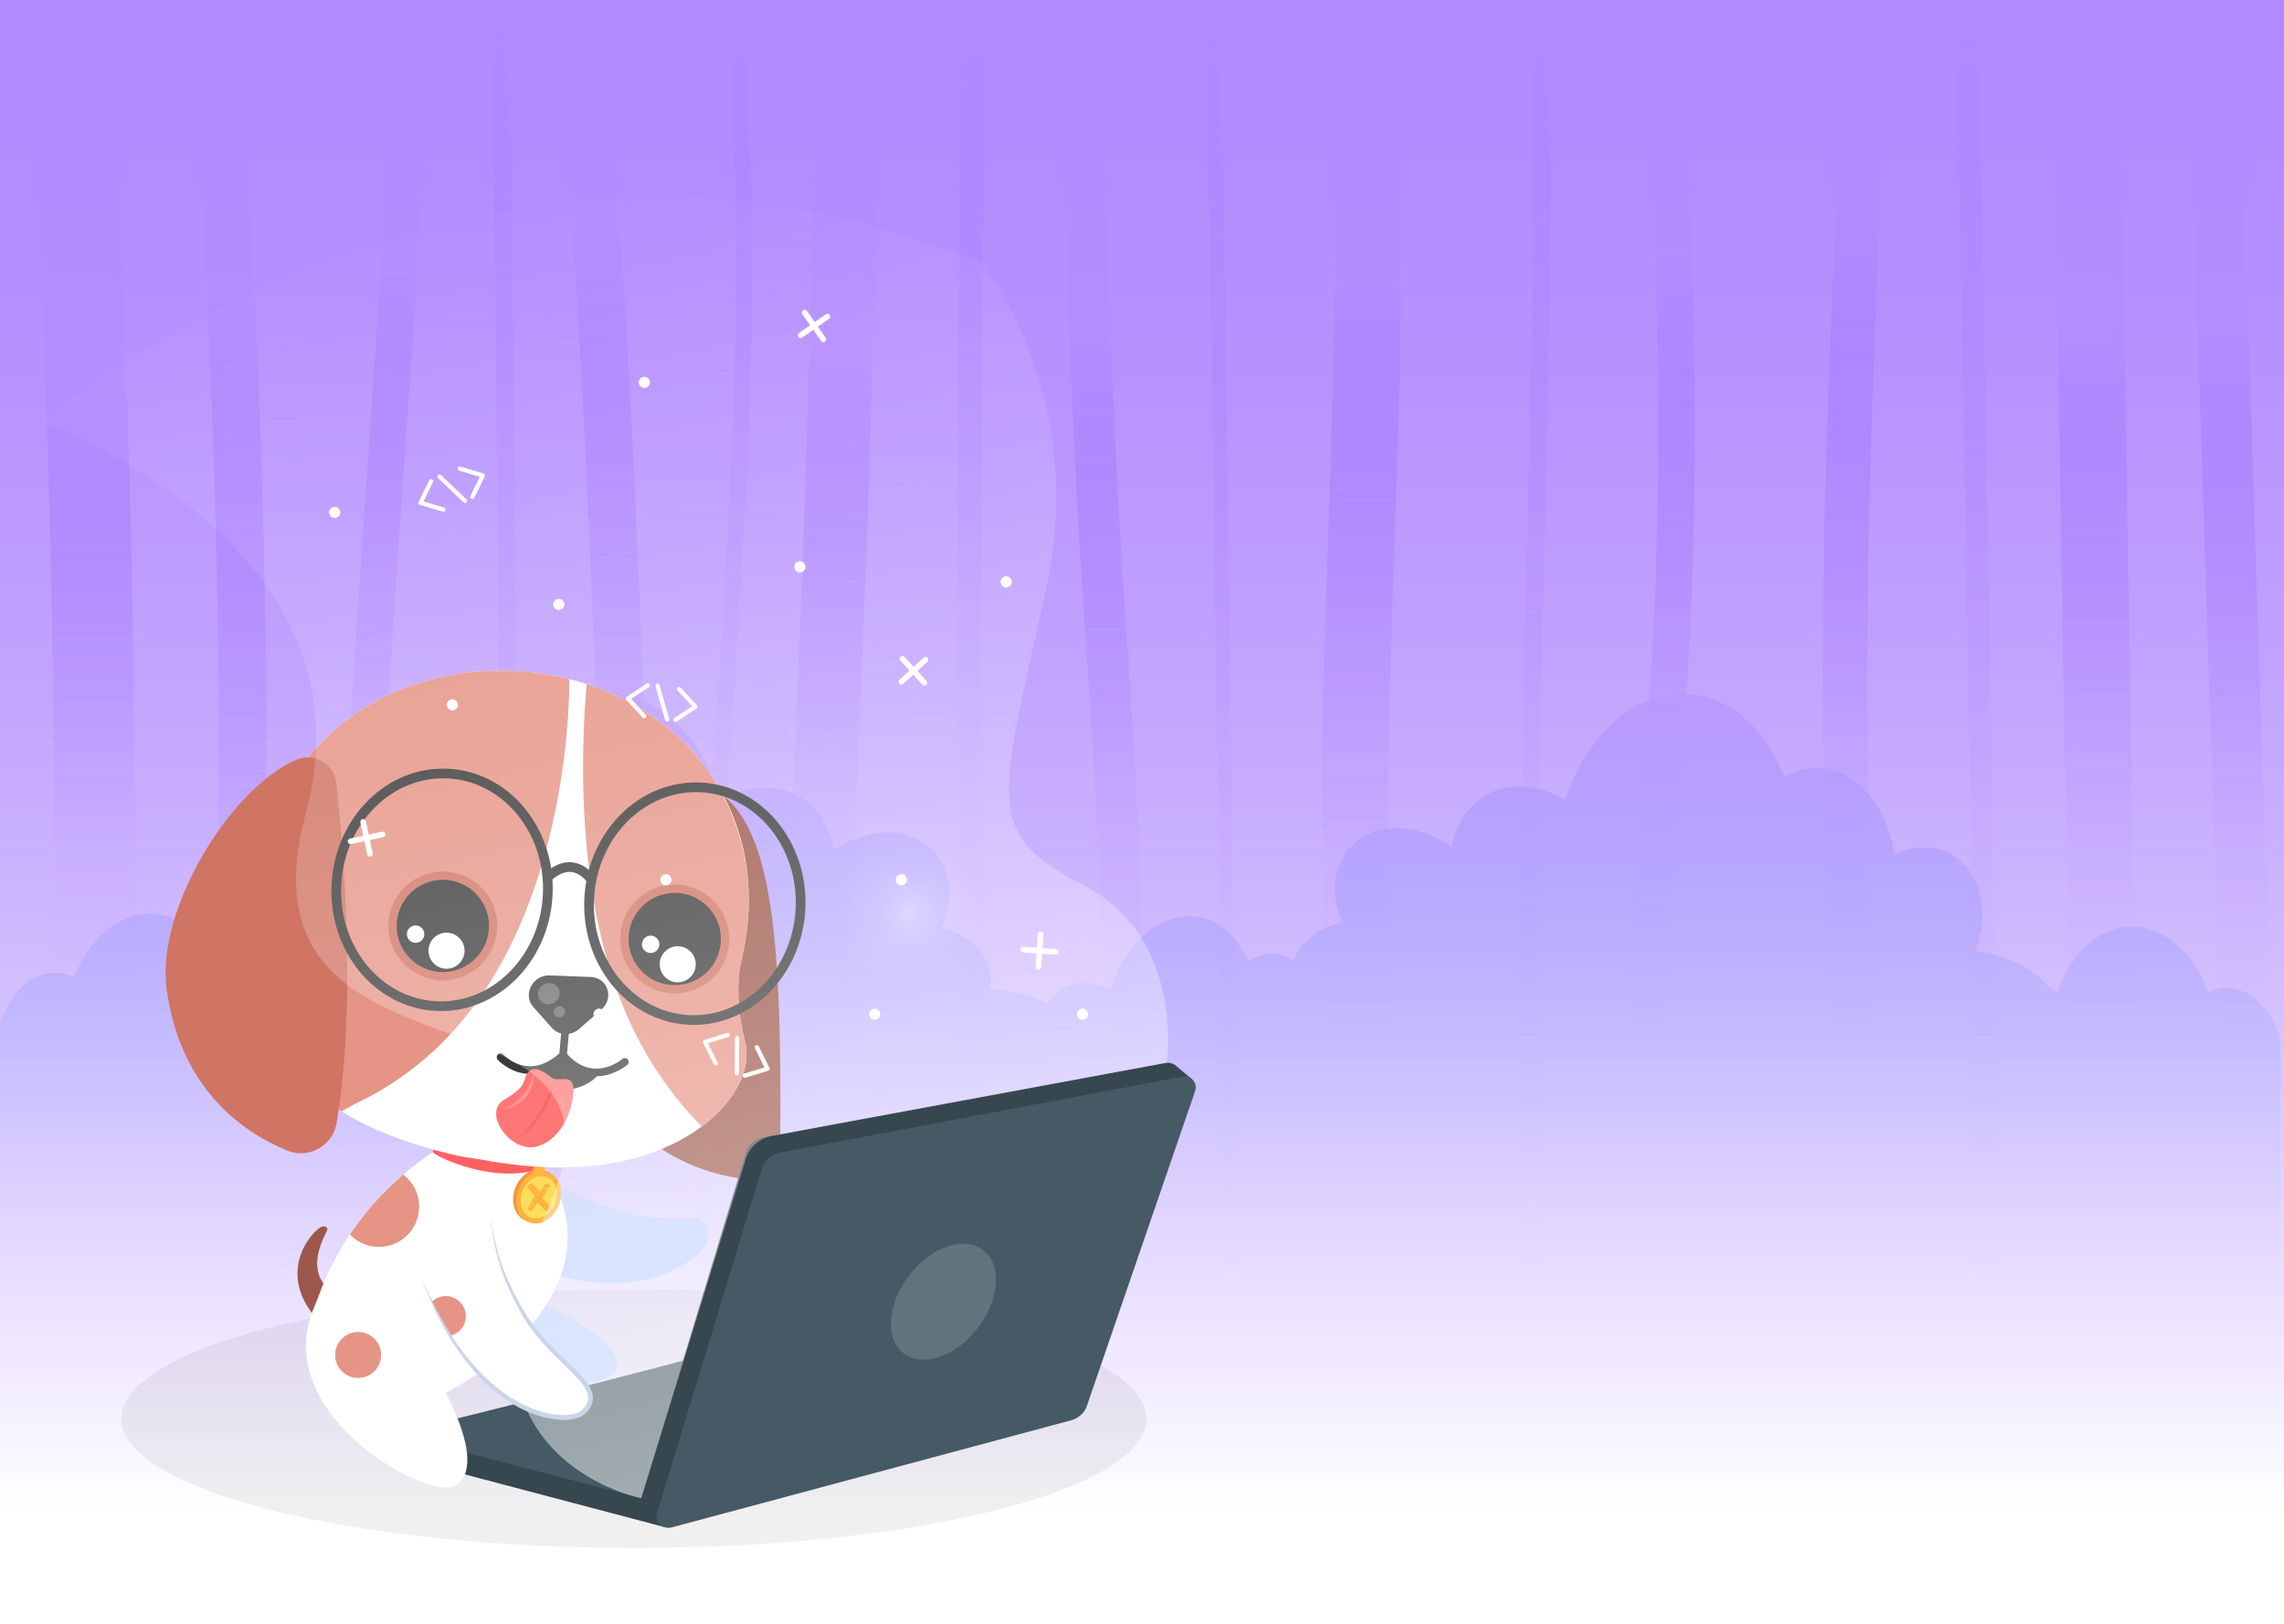 <svg width="1440" height="1024" viewBox="0 0 1440 1024" xmlns="http://www.w3.org/2000/svg">
    <defs>
        <linearGradient x1="50%" y1="93.331%" x2="50%" y2="0%" id="i7lfssmhca">
            <stop stop-color="#6520FF" stop-opacity="0" offset="0%"/>
            <stop stop-color="#B389FF" offset="100%"/>
        </linearGradient>
        <linearGradient x1="50.002%" y1="76.845%" x2="50.002%" y2="23.155%" id="xyfl5rq7gb">
            <stop stop-color="#6520FF" stop-opacity="0" offset="0%"/>
            <stop stop-color="#6621FF" stop-opacity=".02" offset="13%"/>
            <stop stop-color="#6926FF" stop-opacity=".06" offset="25%"/>
            <stop stop-color="#6F2EFF" stop-opacity=".14" offset="38%"/>
            <stop stop-color="#783AFF" stop-opacity=".25" offset="50%"/>
            <stop stop-color="#8349FF" stop-opacity=".39" offset="63%"/>
            <stop stop-color="#915BFF" stop-opacity=".57" offset="75%"/>
            <stop stop-color="#A070FF" stop-opacity=".77" offset="88%"/>
            <stop stop-color="#B389FF" offset="100%"/>
        </linearGradient>
        <linearGradient x1="49.998%" y1="76.342%" x2="49.998%" y2="23.595%" id="fcfmbxuwuc">
            <stop stop-color="#6520FF" stop-opacity="0" offset="0%"/>
            <stop stop-color="#6621FF" stop-opacity=".02" offset="13%"/>
            <stop stop-color="#6926FF" stop-opacity=".06" offset="25%"/>
            <stop stop-color="#6F2EFF" stop-opacity=".14" offset="38%"/>
            <stop stop-color="#783AFF" stop-opacity=".25" offset="50%"/>
            <stop stop-color="#8349FF" stop-opacity=".39" offset="63%"/>
            <stop stop-color="#915BFF" stop-opacity=".57" offset="75%"/>
            <stop stop-color="#A070FF" stop-opacity=".77" offset="88%"/>
            <stop stop-color="#B389FF" offset="100%"/>
        </linearGradient>
        <linearGradient x1="49.99%" y1="83.294%" x2="49.99%" y2="16.736%" id="l6ob15zzxd">
            <stop stop-color="#6520FF" stop-opacity="0" offset="0%"/>
            <stop stop-color="#6621FF" stop-opacity=".02" offset="13%"/>
            <stop stop-color="#6926FF" stop-opacity=".06" offset="25%"/>
            <stop stop-color="#6F2EFF" stop-opacity=".14" offset="38%"/>
            <stop stop-color="#783AFF" stop-opacity=".25" offset="50%"/>
            <stop stop-color="#8349FF" stop-opacity=".39" offset="63%"/>
            <stop stop-color="#915BFF" stop-opacity=".57" offset="75%"/>
            <stop stop-color="#A070FF" stop-opacity=".77" offset="88%"/>
            <stop stop-color="#B389FF" offset="100%"/>
        </linearGradient>
        <linearGradient x1="50.014%" y1="79.07%" x2="50.014%" y2="20.63%" id="kcwulph0ye">
            <stop stop-color="#6520FF" stop-opacity="0" offset="0%"/>
            <stop stop-color="#6621FF" stop-opacity=".02" offset="13%"/>
            <stop stop-color="#6926FF" stop-opacity=".06" offset="25%"/>
            <stop stop-color="#6F2EFF" stop-opacity=".14" offset="38%"/>
            <stop stop-color="#783AFF" stop-opacity=".25" offset="50%"/>
            <stop stop-color="#8349FF" stop-opacity=".39" offset="63%"/>
            <stop stop-color="#915BFF" stop-opacity=".57" offset="75%"/>
            <stop stop-color="#A070FF" stop-opacity=".77" offset="88%"/>
            <stop stop-color="#B389FF" offset="100%"/>
        </linearGradient>
        <linearGradient x1="49.989%" y1="81.19%" x2="49.989%" y2="18.742%" id="94pz5n6jkf">
            <stop stop-color="#6520FF" stop-opacity="0" offset="0%"/>
            <stop stop-color="#6621FF" stop-opacity=".02" offset="13%"/>
            <stop stop-color="#6926FF" stop-opacity=".06" offset="25%"/>
            <stop stop-color="#6F2EFF" stop-opacity=".14" offset="38%"/>
            <stop stop-color="#783AFF" stop-opacity=".25" offset="50%"/>
            <stop stop-color="#8349FF" stop-opacity=".39" offset="63%"/>
            <stop stop-color="#915BFF" stop-opacity=".57" offset="75%"/>
            <stop stop-color="#A070FF" stop-opacity=".77" offset="88%"/>
            <stop stop-color="#B389FF" offset="100%"/>
        </linearGradient>
        <linearGradient x1="50.005%" y1="76.282%" x2="50.005%" y2="23.606%" id="7q8rao87yg">
            <stop stop-color="#6520FF" stop-opacity="0" offset="0%"/>
            <stop stop-color="#6621FF" stop-opacity=".02" offset="13%"/>
            <stop stop-color="#6926FF" stop-opacity=".06" offset="25%"/>
            <stop stop-color="#6F2EFF" stop-opacity=".14" offset="38%"/>
            <stop stop-color="#783AFF" stop-opacity=".25" offset="50%"/>
            <stop stop-color="#8349FF" stop-opacity=".39" offset="63%"/>
            <stop stop-color="#915BFF" stop-opacity=".57" offset="75%"/>
            <stop stop-color="#A070FF" stop-opacity=".77" offset="88%"/>
            <stop stop-color="#B389FF" offset="100%"/>
        </linearGradient>
        <linearGradient x1="50%" y1="74.529%" x2="50%" y2="25.432%" id="r36d6pm26h">
            <stop stop-color="#6520FF" stop-opacity="0" offset="0%"/>
            <stop stop-color="#6621FF" stop-opacity=".02" offset="13%"/>
            <stop stop-color="#6926FF" stop-opacity=".06" offset="25%"/>
            <stop stop-color="#6F2EFF" stop-opacity=".14" offset="38%"/>
            <stop stop-color="#783AFF" stop-opacity=".25" offset="50%"/>
            <stop stop-color="#8349FF" stop-opacity=".39" offset="63%"/>
            <stop stop-color="#915BFF" stop-opacity=".57" offset="75%"/>
            <stop stop-color="#A070FF" stop-opacity=".77" offset="88%"/>
            <stop stop-color="#B389FF" offset="100%"/>
        </linearGradient>
        <linearGradient x1="50%" y1="82.737%" x2="50%" y2="17.195%" id="bibyddvumi">
            <stop stop-color="#6520FF" stop-opacity="0" offset="0%"/>
            <stop stop-color="#6621FF" stop-opacity=".02" offset="13%"/>
            <stop stop-color="#6926FF" stop-opacity=".06" offset="25%"/>
            <stop stop-color="#6F2EFF" stop-opacity=".14" offset="38%"/>
            <stop stop-color="#783AFF" stop-opacity=".25" offset="50%"/>
            <stop stop-color="#8349FF" stop-opacity=".39" offset="63%"/>
            <stop stop-color="#915BFF" stop-opacity=".57" offset="75%"/>
            <stop stop-color="#A070FF" stop-opacity=".77" offset="88%"/>
            <stop stop-color="#B389FF" offset="100%"/>
        </linearGradient>
        <linearGradient x1="50.003%" y1="80.49%" x2="50.003%" y2="19.512%" id="zwcly8px6j">
            <stop stop-color="#6520FF" stop-opacity="0" offset="0%"/>
            <stop stop-color="#6621FF" stop-opacity=".02" offset="13%"/>
            <stop stop-color="#6926FF" stop-opacity=".06" offset="25%"/>
            <stop stop-color="#6F2EFF" stop-opacity=".14" offset="38%"/>
            <stop stop-color="#783AFF" stop-opacity=".25" offset="50%"/>
            <stop stop-color="#8349FF" stop-opacity=".39" offset="63%"/>
            <stop stop-color="#915BFF" stop-opacity=".57" offset="75%"/>
            <stop stop-color="#A070FF" stop-opacity=".77" offset="88%"/>
            <stop stop-color="#B389FF" offset="100%"/>
        </linearGradient>
        <linearGradient x1="49.993%" y1="79.978%" x2="49.993%" y2="19.962%" id="3n8rzi2d7k">
            <stop stop-color="#6520FF" stop-opacity="0" offset="0%"/>
            <stop stop-color="#6621FF" stop-opacity=".02" offset="13%"/>
            <stop stop-color="#6926FF" stop-opacity=".06" offset="25%"/>
            <stop stop-color="#6F2EFF" stop-opacity=".14" offset="38%"/>
            <stop stop-color="#783AFF" stop-opacity=".25" offset="50%"/>
            <stop stop-color="#8349FF" stop-opacity=".39" offset="63%"/>
            <stop stop-color="#915BFF" stop-opacity=".57" offset="75%"/>
            <stop stop-color="#A070FF" stop-opacity=".77" offset="88%"/>
            <stop stop-color="#B389FF" offset="100%"/>
        </linearGradient>
        <linearGradient x1="50.004%" y1="72.403%" x2="50.004%" y2="27.493%" id="sjgmi66ehl">
            <stop stop-color="#6520FF" stop-opacity="0" offset="0%"/>
            <stop stop-color="#6621FF" stop-opacity=".02" offset="13%"/>
            <stop stop-color="#6926FF" stop-opacity=".06" offset="25%"/>
            <stop stop-color="#6F2EFF" stop-opacity=".14" offset="38%"/>
            <stop stop-color="#783AFF" stop-opacity=".25" offset="50%"/>
            <stop stop-color="#8349FF" stop-opacity=".39" offset="63%"/>
            <stop stop-color="#915BFF" stop-opacity=".57" offset="75%"/>
            <stop stop-color="#A070FF" stop-opacity=".77" offset="88%"/>
            <stop stop-color="#B389FF" offset="100%"/>
        </linearGradient>
        <linearGradient x1="50%" y1="99.528%" x2="50%" y2=".465%" id="fs0l0gq1em">
            <stop stop-color="#6520FF" stop-opacity="0" offset="0%"/>
            <stop stop-color="#6621FF" stop-opacity=".02" offset="13%"/>
            <stop stop-color="#6926FF" stop-opacity=".06" offset="25%"/>
            <stop stop-color="#6F2EFF" stop-opacity=".14" offset="38%"/>
            <stop stop-color="#783AFF" stop-opacity=".25" offset="50%"/>
            <stop stop-color="#8349FF" stop-opacity=".39" offset="63%"/>
            <stop stop-color="#915BFF" stop-opacity=".57" offset="75%"/>
            <stop stop-color="#A070FF" stop-opacity=".77" offset="88%"/>
            <stop stop-color="#B389FF" offset="100%"/>
        </linearGradient>
        <linearGradient x1="50.007%" y1="99.507%" x2="50.007%" y2=".487%" id="50ehti2ken">
            <stop stop-color="#6520FF" stop-opacity="0" offset="0%"/>
            <stop stop-color="#6621FF" stop-opacity=".02" offset="13%"/>
            <stop stop-color="#6926FF" stop-opacity=".06" offset="25%"/>
            <stop stop-color="#6F2EFF" stop-opacity=".14" offset="38%"/>
            <stop stop-color="#783AFF" stop-opacity=".25" offset="50%"/>
            <stop stop-color="#8349FF" stop-opacity=".39" offset="63%"/>
            <stop stop-color="#915BFF" stop-opacity=".57" offset="75%"/>
            <stop stop-color="#A070FF" stop-opacity=".77" offset="88%"/>
            <stop stop-color="#B389FF" offset="100%"/>
        </linearGradient>
        <linearGradient x1="50.002%" y1="99.575%" x2="50.002%" y2=".434%" id="104tomu4jo">
            <stop stop-color="#6520FF" stop-opacity="0" offset="0%"/>
            <stop stop-color="#6621FF" stop-opacity=".02" offset="13%"/>
            <stop stop-color="#6926FF" stop-opacity=".06" offset="25%"/>
            <stop stop-color="#6F2EFF" stop-opacity=".14" offset="38%"/>
            <stop stop-color="#783AFF" stop-opacity=".25" offset="50%"/>
            <stop stop-color="#8349FF" stop-opacity=".39" offset="63%"/>
            <stop stop-color="#915BFF" stop-opacity=".57" offset="75%"/>
            <stop stop-color="#A070FF" stop-opacity=".77" offset="88%"/>
            <stop stop-color="#B389FF" offset="100%"/>
        </linearGradient>
        <linearGradient x1="49.999%" y1="99.631%" x2="49.999%" y2=".36%" id="77zuv1fxwp">
            <stop stop-color="#6520FF" stop-opacity="0" offset="0%"/>
            <stop stop-color="#6621FF" stop-opacity=".02" offset="13%"/>
            <stop stop-color="#6926FF" stop-opacity=".06" offset="25%"/>
            <stop stop-color="#6F2EFF" stop-opacity=".14" offset="38%"/>
            <stop stop-color="#783AFF" stop-opacity=".25" offset="50%"/>
            <stop stop-color="#8349FF" stop-opacity=".39" offset="63%"/>
            <stop stop-color="#915BFF" stop-opacity=".57" offset="75%"/>
            <stop stop-color="#A070FF" stop-opacity=".77" offset="88%"/>
            <stop stop-color="#B389FF" offset="100%"/>
        </linearGradient>
        <linearGradient x1="50.005%" y1="99.295%" x2="50.005%" y2=".705%" id="lzhmoa0d7q">
            <stop stop-color="#6520FF" stop-opacity="0" offset="0%"/>
            <stop stop-color="#6621FF" stop-opacity=".02" offset="13%"/>
            <stop stop-color="#6926FF" stop-opacity=".06" offset="25%"/>
            <stop stop-color="#6F2EFF" stop-opacity=".14" offset="38%"/>
            <stop stop-color="#783AFF" stop-opacity=".25" offset="50%"/>
            <stop stop-color="#8349FF" stop-opacity=".39" offset="63%"/>
            <stop stop-color="#915BFF" stop-opacity=".57" offset="75%"/>
            <stop stop-color="#A070FF" stop-opacity=".77" offset="88%"/>
            <stop stop-color="#B389FF" offset="100%"/>
        </linearGradient>
        <linearGradient x1="50.025%" y1="99.55%" x2="50.025%" y2=".448%" id="k2gbuv112r">
            <stop stop-color="#6520FF" stop-opacity="0" offset="0%"/>
            <stop stop-color="#6621FF" stop-opacity=".02" offset="13%"/>
            <stop stop-color="#6926FF" stop-opacity=".06" offset="25%"/>
            <stop stop-color="#6F2EFF" stop-opacity=".14" offset="38%"/>
            <stop stop-color="#783AFF" stop-opacity=".25" offset="50%"/>
            <stop stop-color="#8349FF" stop-opacity=".39" offset="63%"/>
            <stop stop-color="#915BFF" stop-opacity=".57" offset="75%"/>
            <stop stop-color="#A070FF" stop-opacity=".77" offset="88%"/>
            <stop stop-color="#B389FF" offset="100%"/>
        </linearGradient>
        <linearGradient x1="50%" y1="100%" x2="50%" y2="0%" id="snh43u9bws">
            <stop stop-color="#2979FF" stop-opacity="0" offset="0%"/>
            <stop stop-color="#2C79FF" stop-opacity=".03" offset="9%"/>
            <stop stop-color="#377AFF" stop-opacity=".1" offset="22%"/>
            <stop stop-color="#487CFF" stop-opacity=".23" offset="37%"/>
            <stop stop-color="#617FFF" stop-opacity=".41" offset="54%"/>
            <stop stop-color="#8083FF" stop-opacity=".63" offset="73%"/>
            <stop stop-color="#A587FF" stop-opacity=".9" offset="93%"/>
            <stop stop-color="#B389FF" offset="100%"/>
        </linearGradient>
        <linearGradient x1="217.215%" y1="285.577%" x2="175.11%" y2="227.53%" id="8crl4y26pt">
            <stop stop-color="#C97F00" offset="0%"/>
            <stop stop-color="#F0993D" offset="100%"/>
        </linearGradient>
        <linearGradient x1="1178.242%" y1="-101.216%" x2="1078.626%" y2="-86.634%" id="ttwvec19lu">
            <stop stop-color="#FA9E00" offset="0%"/>
            <stop stop-color="#FA9F40" offset="100%"/>
        </linearGradient>
        <linearGradient x1="99.752%" y1="50%" x2="0%" y2="50%" id="4ftbskqssv">
            <stop stop-color="#FFC400" offset="0%"/>
            <stop stop-color="#FFB341" offset="100%"/>
        </linearGradient>
        <linearGradient x1="597.239%" y1="823.181%" x2="555.18%" y2="765.143%" id="0i09vms9tw">
            <stop stop-color="#FFC400" offset="0%"/>
            <stop stop-color="#FFB341" offset="100%"/>
        </linearGradient>
        <linearGradient x1="217.539%" y1="286.024%" x2="175.434%" y2="227.976%" id="taoat36gyx">
            <stop stop-color="#FFC400" offset="0%"/>
            <stop stop-color="#FFB341" offset="100%"/>
        </linearGradient>
        <linearGradient x1="352.611%" y1="-33.813%" x2="327.487%" y2="-26.031%" id="842xq6amly">
            <stop stop-color="#FFC400" offset="0%"/>
            <stop stop-color="#FFB341" offset="100%"/>
        </linearGradient>
        <linearGradient x1="351.908%" y1="-38.206%" x2="326.786%" y2="-30.421%" id="f54uc95trz">
            <stop stop-color="#FFC400" offset="0%"/>
            <stop stop-color="#FFB341" offset="100%"/>
        </linearGradient>
        <linearGradient x1="70.536%" y1="44.658%" x2="29.887%" y2="53.661%" id="7dfl9rcnmA">
            <stop stop-color="#FFF" stop-opacity="0" offset="0%"/>
            <stop stop-color="#FFF" stop-opacity=".6" offset="49%"/>
            <stop stop-color="#FFF" stop-opacity="0" offset="100%"/>
        </linearGradient>
        <linearGradient x1="60.906%" y1="97.919%" x2="43.072%" y2="1.077%" id="y62v6e7mhB">
            <stop stop-color="#FFF" stop-opacity=".5" offset="0%"/>
            <stop stop-color="#FFF" stop-opacity=".45" offset="7%"/>
            <stop stop-color="#FFF" stop-opacity=".26" offset="37%"/>
            <stop stop-color="#FFF" stop-opacity=".12" offset="63%"/>
            <stop stop-color="#FFF" stop-opacity=".03" offset="85%"/>
            <stop stop-color="#FFF" stop-opacity="0" offset="98%"/>
        </linearGradient>
        <radialGradient cx="50%" cy="50%" fx="50%" fy="50%" r="50%" id="7j368wc0yC">
            <stop stop-color="#F3F8FF" stop-opacity=".42" offset="0%"/>
            <stop stop-color="#F3F8FF" stop-opacity=".4" offset="1%"/>
            <stop stop-color="#F3F8FF" stop-opacity=".28" offset="12%"/>
            <stop stop-color="#F3F8FF" stop-opacity=".18" offset="24%"/>
            <stop stop-color="#F3F8FF" stop-opacity=".1" offset="37%"/>
            <stop stop-color="#F3F8FF" stop-opacity=".04" offset="52%"/>
            <stop stop-color="#F3F8FF" stop-opacity="0" offset="70%"/>
            <stop stop-color="#F3F8FF" stop-opacity="0" offset="100%"/>
        </radialGradient>
        <radialGradient cx="1530.98%" cy="50%" fx="1530.98%" fy="50%" r="50%" id="k5h73vp9vD">
            <stop stop-color="#F3F8FF" stop-opacity=".42" offset="0%"/>
            <stop stop-color="#F3F8FF" stop-opacity=".4" offset="1%"/>
            <stop stop-color="#F3F8FF" stop-opacity=".28" offset="12%"/>
            <stop stop-color="#F3F8FF" stop-opacity=".18" offset="24%"/>
            <stop stop-color="#F3F8FF" stop-opacity=".1" offset="37%"/>
            <stop stop-color="#F3F8FF" stop-opacity=".04" offset="52%"/>
            <stop stop-color="#F3F8FF" stop-opacity="0" offset="70%"/>
            <stop stop-color="#F3F8FF" stop-opacity="0" offset="100%"/>
        </radialGradient>
        <radialGradient cx="1252.003%" cy="50%" fx="1252.003%" fy="50%" r="50%" id="f4lzmx3foE">
            <stop stop-color="#F3F8FF" stop-opacity=".42" offset="0%"/>
            <stop stop-color="#F3F8FF" stop-opacity=".4" offset="1%"/>
            <stop stop-color="#F3F8FF" stop-opacity=".28" offset="12%"/>
            <stop stop-color="#F3F8FF" stop-opacity=".18" offset="24%"/>
            <stop stop-color="#F3F8FF" stop-opacity=".1" offset="37%"/>
            <stop stop-color="#F3F8FF" stop-opacity=".04" offset="52%"/>
            <stop stop-color="#F3F8FF" stop-opacity="0" offset="70%"/>
            <stop stop-color="#F3F8FF" stop-opacity="0" offset="100%"/>
        </radialGradient>
        <radialGradient cx="1455.471%" cy="50%" fx="1455.471%" fy="50%" r="50%" id="lknkr8qnfF">
            <stop stop-color="#F3F8FF" stop-opacity=".42" offset="0%"/>
            <stop stop-color="#F3F8FF" stop-opacity=".4" offset="1%"/>
            <stop stop-color="#F3F8FF" stop-opacity=".28" offset="12%"/>
            <stop stop-color="#F3F8FF" stop-opacity=".18" offset="24%"/>
            <stop stop-color="#F3F8FF" stop-opacity=".1" offset="37%"/>
            <stop stop-color="#F3F8FF" stop-opacity=".04" offset="52%"/>
            <stop stop-color="#F3F8FF" stop-opacity="0" offset="70%"/>
            <stop stop-color="#F3F8FF" stop-opacity="0" offset="100%"/>
        </radialGradient>
    </defs>
    <g fill="none" fill-rule="evenodd">
        <g fill-rule="nonzero">
            <path fill="url(#i7lfssmhca)" d="M0 0h1440v1024H0z"/>
            <g opacity=".42">
                <path d="M1420.55 831.03c.28 8.68-7.54 16-16 16s-15.72-7.36-16-16c-2.21-69.22-4.43-138.43-6.65-207.65l-1.02-31.86c-4.54-141.53-9.07-283.07-13.61-424.6-1.78-55.64-3.56-111.28-5.35-166.92h32l12.96 404.26c2.53 78.88 5.06 157.76 7.58 236.63l6.09 190.14z" fill="url(#xyfl5rq7gb)" transform="translate(17)"/>
                <path d="M1332.23 823.62c.18 11.76-9.78 20.49-21 21-11.47.51-20.83-10.03-21-21-1.14-70.87-2.27-141.73-3.4-212.59-.19-11.46-.37-22.92-.55-34.38l-6.99-436.6c-.75-46.67-1.06-93.37-2.04-140.05h41.93c1.18 54.76 1.62 109.55 2.5 164.3 1.16 72.77 2.33 145.54 3.49 218.3 1.08 67.27 2.15 134.54 3.23 201.81 1.27 79.74 2.55 159.47 3.83 239.21z" fill="url(#fcfmbxuwuc)" transform="translate(17)"/>
                <path d="M1158.47 807.97c-6.6 0-11.55-4.46-13.32-10.31-.32-1.04-.54-2.13-.64-3.24-.02-.15-.03-.3-.04-.45-2.24-33.32-4.17-66.65-5.79-100-2.38-48.61-4.09-97.26-5.14-145.92-.46-21.18-.79-42.36-1-63.54-.52-52.09-.28-104.18.72-156.26 1.4-73.14 5.8-146.17 7.19-219.3.69-36.33.24-72.73-2.87-108.95h27.95c.76 8.61 1.38 17.24 1.84 25.88 1.94 36.41 1.55 72.91.4 109.34-2.31 73.15-5.91 146.21-6.95 219.41-.69 48.63-.72 97.26-.09 145.89.75 58.63 2.46 117.25 5.13 175.82 1.77 39.23 3.98 78.45 6.61 117.63.51 7.58-6.81 14-14 14z" fill="url(#l6ob15zzxd)" transform="translate(17)"/>
                <path d="M868.8 833.54c-3.72 1.21-7.83 1.03-11.67-.19-6.8-2.16-12.74-7.6-14.17-14.48-1.85-8.9-3.6-17.81-5.23-26.76-9.79-53.82-15.58-108.26-18.63-162.86-.82-14.45-1.43-28.92-1.88-43.38-.16-5.17-.3-10.33-.42-15.5-1.68-73.61.61-147.23 3.12-220.79 2.5-73.38 5.24-146.78 4.57-220.22-.39-43.22-2.41-86.32-5.53-129.36h42.01c3.66 51.42 5.66 102.9 5.62 154.53-.06 73.45-3.12 146.85-5.52 220.25-1.61 49.24-2.93 98.51-2.84 147.78.04 23.92.42 47.83 1.26 71.74.87 24.76 2.24 49.52 4.26 74.22.96 11.75 2.07 23.48 3.34 35.2.97 8.99 2.04 17.98 3.21 26.95.02.18.16 1.26.27 2.08.01.02.01.03.01.04 0 .02 0 .04.01.07v.11c.01.08.02.17.04.29 0 .02.01.05.01.07 0 .04 0 .09.02.14v.04s.01.05.01.08c.01.04.01.08.02.12.07.53.15 1.05.15 1.06.3 2.16.6 4.31.91 6.46.62 4.3 1.27 8.6 1.94 12.9.04.27.08.54.13.81.88 5.63 1.81 11.25 2.79 16.87.34 2 .69 3.99 1.05 5.99 1.79 10 3.72 19.97 5.79 29.91 2.41 11.54-3.27 22.14-14.66 25.83h.01z" fill="url(#kcwulph0ye)" transform="translate(17)"/>
                <path d="M1049.5 376.17c-.77 20.48-1.89 40.94-3.21 61.38-3.32 51.61-7.9 103.13-11.28 154.74-4.71 71.99-6.81 144.8 2.89 216.49.84 6.18-1.38 12.32-8.03 14.15-5.41 1.48-13.31-1.88-14.15-8.04-11-81.24-8.08-163.09-2.19-244.63 3.11-42.98 6.62-85.9 9.41-128.86 1.93-29.83 3.51-59.68 4.37-89.59 2.09-73.07 1.21-146.21-1.63-219.25-1.73-44.23-4.17-88.41-7.11-132.56h22.99c8.36 125.2 12.68 250.74 7.94 376.17z" fill="url(#94pz5n6jkf)" transform="translate(17)"/>
                <path d="M703.02 614.22c-.15 76.46-6.66 153.35-26.01 227.5-.44 1.75-.9 3.49-1.37 5.23-4.05 15.03-26.01 10.11-25.56-3.66 0-.04 0-.08.01-.13.03-.99.19-2.04.48-3.12a686.83 686.83 0 0 0 7.01-28.29c.04-.17.08-.34.11-.51 13.97-62.34 18.86-126.18 19.29-189.97.1-13.28-.01-26.56-.26-39.83-1.5-78.63-8.29-157.04-12.94-235.53-4.86-81.97-8.06-164.04-9.62-246.15-.63-33.25-.99-66.5-1.07-99.76h26c.11 44.28.71 88.57 1.79 132.85 2 82.02 5.65 163.99 10.93 245.87 4.56 70.73 10.13 141.48 11.07 212.37.11 7.71.15 15.42.14 23.13z" fill="url(#7q8rao87yg)" transform="translate(17)"/>
                <path d="M538.71 0c-2.25 126.01-5.8 252-10.64 377.94-1.94 50.41-4.09 100.83-6.44 151.23-4.71 100.8-10.24 201.56-16.59 302.27-.7 11.21-8.6 19.49-20 20-10.33.46-20.66-9.54-20-20 5.35-84.78 10.12-169.6 14.3-254.45 1.26-25.54 2.46-51.08 3.61-76.62C488.62 374.7 493 248.98 496.1 123.22c1.01-41.07 1.88-82.15 2.61-123.22h40z" fill="url(#r36d6pm26h)" transform="translate(17)"/>
                <path d="M395.34 793.47c.02 8.14-6.88 15-15 15-8.12 0-14.98-6.89-15-15-.21-77.42-1.24-154.83-3.11-232.23-1.01-41.65-2.25-83.28-3.75-124.92-3.39-94.98-8.04-189.92-13.94-284.78-3.15-50.53-6.65-101.05-10.52-151.54h30.01c9.71 126.99 17.16 254.14 22.36 381.39.82 20.04 1.58 40.08 2.28 60.13 4.14 117.27 6.35 234.61 6.67 351.95z" fill="url(#bibyddvumi)" transform="translate(17)"/>
                <path d="M253.74 0c-1.26 53.1-3.86 106.18-7.06 159.2-4.29 71.13-9.65 142.19-14.36 213.3-3.51 53.09-6.66 106.22-8.7 159.4-.7 18.32-1.27 36.64-1.69 54.96-.36 16.26-.6 32.53-.69 48.8-.05 8.88-.05 17.75 0 26.63-.01.48 0 .97 0 1.45.25 45.76 1.78 91.5 5 137.15.44 6.23-5.62 11.5-11.5 11.5-6.53 0-11.06-5.3-11.5-11.5-.62-8.81-1.19-17.63-1.69-26.46-2.85-49.96-3.72-100.01-3.22-150.04.2-21.35.65-42.71 1.3-64.05.3-9.94.65-19.87 1.04-29.8 2.39-61.58 6.25-123.1 10.43-184.58 4.85-71.08 10.14-142.14 14.13-213.28 2.48-44.19 4.46-88.42 5.51-132.68h23z" fill="url(#zwcly8px6j)" transform="translate(17)"/>
                <path d="M148.79 601.59c-.09 3.14-.19 6.28-.3 9.41-2.72 81.89-7.96 163.68-16.37 245.19-.19 1.95-.39 3.9-.61 5.85-.78 7.56-1.6 15.12-2.45 22.67-.91 8.08-6.14 15-15 15-7.46 0-15.9-6.94-15-15 .7-6.27 1.39-12.54 2.05-18.81 8.55-80.49 14.02-161.29 16.97-242.19.23-6.42.45-12.83.65-19.25 4.71-149.29 1.09-298.74-6.73-447.86-2.74-52.23-6-104.43-9.61-156.6h30.01c9.62 139.36 16.79 278.91 18.19 418.61.61 60.99.1 122.01-1.8 182.98z" fill="url(#3n8rzi2d7k)" transform="translate(17)"/>
                <path d="M68.26 577.43c-.13 86.44-1.48 172.88-4.03 259.29-.42 14.29-11.34 24.86-25.5 25.5-13.49.6-25.89-12.16-25.5-25.5 2.2-74.43 3.51-148.87 3.92-223.33.05-8.73.09-17.46.11-26.19.39-146.88-2.72-293.77-9.32-440.51C5.73 97.77 3.14 48.87.16 0h51.01a9258.363 9258.363 0 0 1 15.58 393.87c1.11 61.18 1.62 122.37 1.51 183.56z" fill="url(#sjgmi66ehl)" transform="translate(17)"/>
                <path d="M26.95 836.79c.01 9.03-13.99 9.01-14 0-.06-66.32-.49-132.64-1.19-198.96-.29-28.96-.64-57.91-1.03-86.87-.11-8.59-.23-17.17-.35-25.76C7.88 350.12 4.36 175.05.87 0H15.2c1.85 92.93 3.25 185.87 5 278.78 2.02 107.72 3.91 215.45 5.16 323.19.09 7.07.17 14.15.24 21.23.78 71.19 1.28 142.39 1.35 213.59z" opacity=".5" transform="translate(1232)" fill="url(#fs0l0gq1em)"/>
                <path d="M15.5 816.41c.33 7.09-10.67 7.05-11 0C.82 739.12-.07 661.72.43 584.35c.19-29.48.58-58.95 1.09-88.42C3.41 387.3 6.93 278.7 8.09 170.05 8.7 113.38 8.66 56.67 7.4 0h11.01c2.96 134.1-.87 268.23-3.95 402.28-.73 31.75-1.41 63.51-1.96 95.27-1.82 106.3-2.05 212.64 3 318.86z" opacity=".5" transform="translate(958)" fill="url(#50ehti2ken)"/>
                <path d="M35.01 178.82c-.13 72.41-4.03 144.74-8.68 216.97-2.3 35.7-4.78 71.42-7.08 107.15C12.2 612.39 6.84 722 13.57 831.6c.39 6.43-9.61 6.39-10 0-5.02-81.67-3.36-163.55.77-245.22 1.64-32.42 3.65-64.82 5.75-97.22 7.32-112.78 15.87-225.49 14.81-338.61C24.43 100.43 22.67 50.21 21.49 0h9.94c1.43 59.61 3.69 119.2 3.58 178.82z" opacity=".5" transform="translate(439)" fill="url(#104tomu4jo)"/>
                <path d="M22.4 860.17c.08 5.8-8.92 5.79-9 0-.08-5.83-.15-11.66-.23-17.49l-.06-4.04c-.22-17.12-.45-34.25-.68-51.37l-.93-69.14c-.37-28.23-.75-56.45-1.13-84.68-.14-10.22-.27-20.43-.41-30.65-.09-6.47-.17-12.93-.25-19.4-1.94-146-3.49-292.03-6.05-438.02C2.82 96.92 1.72 48.45.1 0h9.03c4.52 133.02 5.31 266.17 7.1 399.25.86 64.05 1.72 128.11 2.57 192.16.17 12.2.33 24.39.49 36.59l1.35 100.61c.07 4.91.13 9.83.2 14.74.04 3.3.09 6.59.13 9.89.12 8.79.24 17.58.35 26.37.27 19.59.53 39.19.79 58.78l.12 9.32c.06 4.15.11 8.31.17 12.46z" opacity=".5" transform="translate(759)" fill="url(#77zuv1fxwp)"/>
                <path d="M18.89 719.51c.16 9.67-14.84 9.64-15 0-.21-13.07-.4-26.14-.58-39.21-.44-30.24-.81-60.48-1.12-90.72a23166.862 23166.862 0 0 1 .06-485.81C2.62 69.18 3.06 34.59 3.59 0h14.98c-1.62 107.93-2.49 215.88-2.61 323.83a23212.873 23212.873 0 0 0 1.85 319.96c.32 25.24.68 50.48 1.08 75.72z" opacity=".5" transform="translate(603)" fill="url(#lzhmoa0d7q)"/>
                <path d="M16.26 858.94c0 1.31-.01 2.62-.02 3.93-.04 7.09-11.04 7.08-11 0 .01-1.09.01-2.17.02-3.26.51-84.57.73-169.15.66-253.72-.03-40.15-.12-80.29-.29-120.44-.43-111.7-1.37-223.4-2.8-335.09A35897.8 35897.8 0 0 0 .6 0h11a37448.55 37448.55 0 0 1 4.98 470.45c.56 129.49.45 258.99-.32 388.49z" opacity=".5" transform="translate(309)" fill="url(#k2gbuv112r)"/>
                <path d="M1437.84 655.2v163.67H0V646c5.18-17.03 16.75-30.07 30.68-32.29 1.16-.18 2.33-.29 3.47-.32 4.43-.12 8.67.92 12.57 2.91 7.84-19.76 21.83-34.65 38.54-38.86 1.43-.37 2.88-.66 4.35-.86 18.76-2.59 35.84 8.78 46.12 27.88 2.38 4.42 4.39 9.24 5.98 14.41 1.9-1.3 3.84-2.45 5.8-3.45 0 0 .01 0 .01-.01.01 0 .01-.01.02-.01 10.88-12.34 27.45-19.78 46.16-21.35-7.98-24.66-1.76-50.11 16.27-60.35 11-6.23 24.21-5.52 36.42.68 5.28-29.44 24.06-52.02 47.38-53.51 8.25-.53 16.16 1.65 23.29 5.94 12.38-29.57 35.26-49.86 62.28-50.75 33.51-1.12 63.28 27.91 75.52 68.67 17.05-9.64 35.91-10.83 50.67-1.37 11.04 7.07 17.88 18.87 20.3 32.61 21.77-14.76 48.29-14.78 62.95 1.02 11.48 12.36 12.7 31.07 4.93 48.3 15.17 3.76 27.07 13.43 30.07 26.07 1.01 4.23.93 8.42-.07 12.43 13.41.31 26.04 3.68 36.54 9.31 2.15-3.32 4.89-6.19 8.2-8.44 9.37-6.36 21.16-6.26 31.69-.9 8.27-25.86 27.34-45.09 48.33-45.93 16.94-.68 31.01 10.77 38.35 28.53 4.54-3.05 9.54-4.83 14.72-4.97 5.24-.13 10.08 1.45 14.26 4.34 3.79-11.89 15.56-20.74 30.27-24.02-7.37-17.4-5.7-36.08 6.06-48.17 15.03-15.45 41.54-14.81 62.96.47 2.74-13.68 9.86-25.32 21.06-32.13 14.98-9.1 33.81-7.47 50.63 2.56 13.19-40.45 43.64-68.78 77.11-66.86 26.99 1.52 49.39 22.34 61.07 52.19 7.23-4.11 15.19-6.1 23.42-5.38 23.28 2.03 41.53 25.05 46.11 54.6 12.36-5.9 25.57-6.3 36.42.19 17.79 10.66 23.41 36.25 14.85 60.71 18.67 2.01 35.07 9.84 45.65 22.45 1.94 1.03 3.86 2.24 5.73 3.59 9.1-27.3 30.07-44.79 53.08-41.05 18.56 3 33.94 19.07 41.95 40.72 4.97-2.39 10.44-3.26 16.09-2.22 13.56 2.49 24.62 15.24 29.58 31.82z" fill="url(#snh43u9bws)"/>
            </g>
        </g>
        <g transform="translate(26 124)">
            <ellipse fill="#000" fill-rule="nonzero" opacity=".06" cx="373.64" cy="770.66" rx="323.19" ry="81.53"/>
            <path d="M285.17 685.09s89.58 32.73 76.64 55.38c-12.94 22.66-120.68-10.07-120.68-10.07l44.04-45.31zM312.98 611.95s35.38 35.14 92.65 32.45c4.92-.23 16.44-1.27 15.01 12.74-1.19 11.65-50.31 50.32-124.08 10.47l16.42-55.66z" fill="#C2D2FF" fill-rule="nonzero"/>
            <path d="M188.07 692.65s-25.13-7.49-8.31-39.73c0 0 2.34-3.82-2.34-3.45-4.68.37-32.58 29.13-1.06 61.07l11.71-17.89z" fill="#D07463" fill-rule="nonzero"/>
            <path d="M188.07 692.65s-25.13-7.49-8.31-39.73c0 0 2.34-3.82-2.34-3.45-4.68.37-32.58 29.13-1.06 61.07l11.71-17.89z" fill="#000" fill-rule="nonzero" opacity=".24"/>
            <path d="M187.29 757.55c22.96 10.75 51.21 4.79 66.11-2.38 35.16-16.91 109.65-75.25 64.28-142.18l-.78-17.5-65.65 4.55s-9.9 5.43-23 16.71c-.43.37-.86.75-1.3 1.13-10.04 8.8-21.78 20.94-32.34 36.6-.2.3-.41.6-.61.91-7.48 11.22-14.33 24.23-19.53 39.09-11.87 26.48-10.15 52.32 12.82 63.07z" fill="#FFF" fill-rule="nonzero"/>
            <g transform="translate(246 600)" fill-rule="nonzero">
                <ellipse fill="url(#8crl4y26pt)" transform="rotate(-68.66 65.584 29.962)" cx="65.584" cy="29.962" rx="16.97" ry="13.6"/>
                <path d="M61.23 15.14c1.62.47 3.05.87 3.97 1.12 2.11-.37 4.99-2.19 4.99-4.64 0-2.45-1.71-4.14-3.82-3.77-2.11.37-5.52 2-5.14 7.29z" fill="url(#ttwvec19lu)"/>
                <path d="M72.58.39C64 3.39 35.47 12.24 4.96.18 3.21-.59.28 1.59.96 2.65c1.9 2.79 40.85 21.7 71.24 9.19.21-.09.45-.31.56-.46.67-.92.99-4.7.85-9.67-.02-.58-.14-1.62-1.02-1.31l-.01-.01z" fill="#FF6161"/>
                <g transform="translate(48 1)">
                    <path d="m20.59 0-2 .4c-.68.13-.92.37-.92 1.09V15.8c0 .63.51 1.14 1.14 1.14h1.76c.63 0 1.14-.51 1.14-1.14V1.04C21.71.41 21.22 0 20.6 0h-.01z" fill="url(#4ftbskqssv)"/>
                    <ellipse fill="url(#0i09vms9tw)" transform="rotate(-68.66 19.86 12.687)" cx="19.86" cy="12.687" rx="4.6" ry="3.69"/>
                    <ellipse fill="url(#taoat36gyx)" transform="rotate(-68.66 19.687 30.028)" cx="19.687" cy="30.028" rx="16.97" ry="13.6"/>
                    <ellipse fill="#FFDD59" transform="rotate(-68.66 19.687 30.028)" cx="19.687" cy="30.028" rx="13.7" ry="10.98"/>
                    <path d="m6.29 11.55.65.72.13.15.04.05 3.66 4.02.69.75c.35.38.82.52 1.29.44.42-.07.85-.32 1.18-.74.71-.88.76-2.18.11-2.89l-4.11-4.5 2.23-3.22h-.06c-.06.02-.12 0-.16-.04a.248.248 0 0 1-.07-.18c0-.15.1-.28.23-.31l.48-.08.64-.92-.51.09c-.06.01-.12 0-.16-.05a.248.248 0 0 1-.07-.18c0-.15.1-.28.23-.31l.93-.16.41-.59c.07-.11.14-.22.19-.33h-.06l-1.97.36c-.06.01-.12 0-.16-.05a.248.248 0 0 1-.07-.18c0-.15.1-.28.23-.31l2.24-.39c.17-.75 0-1.52-.5-1.96-.71-.63-1.82-.38-2.48.56l-2.9 4.19v.02l-.15.19-2.14 3.1c-.61.88-.61 2.08 0 2.75h.01zm5.3-8.08c0 .15-.1.28-.23.31l-.24.04c-.06.01-.12 0-.16-.05a.248.248 0 0 1-.07-.18c0-.15.1-.28.23-.31l.24-.04c.06-.01.12 0 .16.05.04.04.07.1.07.18zm.21 1.57c-.06.01-.12 0-.16-.05a.248.248 0 0 1-.07-.18c0-.15.1-.28.23-.31l.24-.04c.06-.01.12 0 .16.05.04.04.07.1.07.18 0 .15-.1.28-.23.31l-.24.04zm-.83 1.22c0-.15.1-.28.23-.31l.24-.04c.06-.01.12 0 .16.05.04.04.07.1.07.18 0 .15-.1.28-.23.31l-.24.04c-.06.01-.12 0-.16-.05a.267.267 0 0 1-.07-.18zm-.17-1.31c0-.15.1-.28.23-.31h.05c.06-.02.12 0 .16.04.04.04.07.1.07.18 0 .15-.1.28-.23.31h-.05c-.06.02-.12 0-.16-.04a.248.248 0 0 1-.07-.18zm-.73 1.47c0-.15.1-.28.23-.31l.2-.03c.06-.01.12 0 .16.05.04.04.07.1.07.18 0 .15-.1.28-.23.31l-.2.03c-.06.01-.12 0-.16-.05a.248.248 0 0 1-.07-.18z" fill="url(#842xq6amly)" transform="translate(12 21)"/>
                    <path d="m18.29 32.55.65.72.13.15.04.05 2.25-3.34c.61-.93.67-2.03-.09-2.85l-.58-.64-.12-.13v.02l-.15.19-2.14 3.1c-.61.88-.61 2.08 0 2.75l.01-.02z" opacity=".33" fill="#C49700"/>
                    <path d="M.91 15.3c-.16.73.02 1.48.51 1.92.34.3.76.4 1.18.33.47-.08.95-.39 1.29-.89l3.04-4.4 2.14-3.1c.61-.88.61-2.08 0-2.75l-.65-.72L3.89.73c-.65-.72-1.76-.58-2.48.3-.71.88-.76 2.18-.11 2.89l4.11 4.5-2.26 3.26h.08c.06-.02.12 0 .16.04.04.04.07.1.07.18 0 .15-.1.28-.23.31l-.49.09-.64.92.53-.09c.06-.01.12 0 .16.05.04.04.07.1.07.18 0 .15-.1.28-.23.31l-.95.17-.38.55c-.08.12-.15.24-.21.37l2.04-.36c.06-.01.12 0 .16.05.04.05.07.1.07.18 0 .15-.1.28-.23.31l-2.24.39.02-.03zm3.48-3.55c0 .15-.1.28-.23.31l-.24.04c-.06.01-.12 0-.16-.05a.267.267 0 0 1-.07-.18c0-.15.1-.28.23-.31l.24-.04c.06-.01.12 0 .16.05.04.04.07.1.07.18zm.24-.04c0-.15.1-.28.23-.31l.2-.03c.06-.01.12 0 .16.05.04.04.07.1.07.18 0 .15-.1.28-.23.31l-.2.03c-.06.01-.12 0-.16-.05a.248.248 0 0 1-.07-.18zm-.3 1.66h-.05c-.06.02-.12 0-.16-.04a.248.248 0 0 1-.07-.18c0-.15.1-.28.23-.31h.05c.06-.02.12 0 .16.04.04.04.07.1.07.18 0 .15-.1.28-.23.31zm-.56 1.17c0-.15.1-.28.23-.31l.24-.04c.06-.01.12 0 .16.05.04.04.07.1.07.18 0 .15-.1.28-.23.31l-.24.04c-.06.01-.12 0-.16-.05a.248.248 0 0 1-.07-.18zm-.21-1.04-.24.04c-.06.01-.12 0-.16-.05a.248.248 0 0 1-.07-.18c0-.15.1-.28.23-.31l.24-.04c.06-.01.12 0 .16.05.04.04.07.1.07.18 0 .15-.1.28-.23.31z" fill="url(#f54uc95trz)" transform="translate(12 21)"/>
                    <path d="M8.61 9.13c.22-.39.42-.78.45-1.18.05-.41-.14-.75-.41-1.09-.55-.68-1.11-1.36-1.68-2.03L3.53.81 7.12 4.7c.6.65 1.22 1.28 1.78 1.97.31.31.54.83.45 1.32-.1.48-.39.86-.73 1.15l-.01-.01z" fill="url(#7dfl9rcnmA)" transform="translate(12 21)"/>
                </g>
            </g>
            <path d="M194.61 654.48a25.161 25.161 0 0 0 16.79 7.77c13.99.84 25.99-9.82 26.82-23.79.53-8.78-3.47-16.76-9.97-21.71-.43.37-.86.75-1.3 1.13-10.04 8.8-21.78 20.94-32.34 36.6z" fill="#E69486" fill-rule="nonzero"/>
            <path d="M189.4 576.84c17.65 11.33 40.15 19.48 61.59 25.06l6.17-72.86 1.61-19.07-95.4-89.36s6.96 46.31-5.15 93.99c-.6 2.36-1.03 4.65-1.31 6.9-2.92 23.67 11.3 41.78 32.49 55.35v-.01z" fill="#FFF" fill-rule="nonzero"/>
            <path d="M410.03 368.93c50.25 9.15 56.9 86.81 55.9 226.19-.1 14.57-11.88 26.14-26.28 23.87-29.2-4.61-74.76-21.82-97.72-82.41-20.47-54 21.21-176.19 68.1-167.65z" fill="#D07463" fill-rule="nonzero"/>
            <path d="M410.03 368.93c50.25 9.15 56.9 86.81 55.9 226.19-.1 14.57-11.88 26.14-26.28 23.87-29.2-4.61-74.76-21.82-97.72-82.41-20.47-54 21.21-176.19 68.1-167.65z" fill="#000" fill-rule="nonzero" opacity=".24"/>
            <path d="M156.92 521.5c1.37 2.65 2.84 5.29 4.36 7.87 4.59 7.82 9.82 15.27 15.57 22.23 3.83 4.66 7.9 9.09 12.2 13.27 2.64 2.58 5.36 5.08 8.17 7.47.02.01.03.04.08.07 15.69 13.33 33.86 23.57 53.69 29.49 7.53 2.25 15.3 3.87 23.28 4.8 2.8.34 5.64.59 8.49.74 36.4 1.99 70.64-10.64 98.27-32.41 5.1-4.01 9.99-8.34 14.59-12.95 2.23-2.2 4.38-4.46 6.47-6.78 3.51-3.9 6.85-7.97 10-12.19 13.43-17.98 23.49-38.67 29.07-60.69.01-.06.02-.1.03-.13.2-.86.41-1.7.62-2.55.01-.03.01-.07.01-.07 2.15-9.15 3.52-18.5 4.04-27.99.07-1.31.12-2.61.15-3.9.91-30.47-7.26-57.96-22.12-80.76 0-.02-.02-.06-.04-.08-17.33-26.6-43.75-46.83-75.43-58.04-1.5-.54-3.03-1.05-4.56-1.54-3.55-1.15-7.16-2.18-10.82-3.07-1.63-.41-3.25-.8-4.9-1.15-5.61-1.25-11.35-2.21-17.2-2.9-1.55-.19-3.1-.33-4.67-.49-.71-.06-1.43-.11-2.16-.19-1.47-.11-2.96-.22-4.47-.31-1.92-.1-3.87-.18-5.77-.21-1.85-.06-3.71-.04-5.55-.04-11.49.07-22.7 1.26-33.46 3.48-64.34 13.15-113.38 62.7-117.2 132.33-1.66 30.33 5.5 60.38 19.24 86.7l.02-.01z" fill="#FFF" fill-rule="nonzero"/>
            <path d="m267.7 558.53 6.57 48.17 2.5.41c67.49 12.9 112.29-.46 139.64-20.7 22.29-16.47 31.35-37.58 27.4-52.99-6.63-25.78-4.05-44.31-2.65-51 .02-.05.03-.1.03-.13.31-1.46.55-2.32.62-2.55.01-.04.02-.06.02-.06l-80.51 16.2-55.87 11.25-37.76 51.41.01-.01z" fill="#FFF" fill-rule="nonzero"/>
            <path d="M156.92 521.5c-2.92 23.66 11.29 41.77 32.48 55.33 4.62-2.6 7.89-4.42 7.9-4.42 24.03-11.33 43.73-26.24 59.86-43.37 61.85-65.7 75.53-170.32 75.88-224.77-1.63-.41-3.25-.8-4.9-1.15-5.61-1.25-11.35-2.21-17.2-2.9-1.55-.19-3.1-.33-4.67-.49-.71-.06-1.43-.11-2.16-.19-1.47-.11-2.96-.22-4.47-.31-1.92-.1-3.87-.18-5.77-.21-1.85-.06-3.71-.04-5.55-.04-11.49.07-22.7 1.26-33.46 3.48-64.34 13.15-113.38 62.7-117.2 132.33-1.66 30.33 5.5 60.38 19.24 86.7l.02.01zM361.32 495.88c7.76 22.83 18.81 45.27 34.3 66.21 6.19 8.38 13.1 16.52 20.79 24.33 22.29-16.46 31.34-37.57 27.4-52.99-6.64-25.78-4.05-44.31-2.65-51 .01-.06.02-.1.03-.13.2-.86.41-1.7.62-2.55.01-.03.01-.07.01-.07 2.15-9.15 3.52-18.5 4.04-27.99.07-1.31.12-2.61.15-3.9.81-29.35-7.5-57.13-22.12-80.76 0-.02-.02-.06-.04-.08-17.33-26.6-43.75-46.83-75.43-58.04-1.5-.54-3.03-1.05-4.56-1.54-3.85 45.4-5.33 121.62 17.46 188.52v-.01z" fill="#E69486" fill-rule="nonzero"/>
            <path d="M186.01 369.76c4.47 40.31 13.04 138.94.2 214.45-2.45 14.41-17.55 22.88-31.08 17.35-27.36-11.2-67.75-38.41-76.17-102.67-6.33-48.28 39.02-125 81.66-143.67 11.24-4.92 24.04 2.34 25.39 14.54z" fill="#D07463" fill-rule="nonzero"/>
            <g transform="translate(182 360)" stroke="#3B3B3B" stroke-linecap="round" stroke-linejoin="round" stroke-width="6.11">
                <ellipse transform="rotate(-86.86 230.079 85.87)" cx="230.079" cy="85.87" rx="73.41" ry="66.69"/>
                <ellipse transform="rotate(-86.86 70.714 77.143)" cx="70.714" cy="77.143" rx="73.41" ry="66.69"/>
                <path d="M164.87 70.85s-10.9-17.11-27.75-1.52"/>
            </g>
            <g transform="translate(365 433)" fill-rule="nonzero">
                <circle fill="#D07463" cx="34.42" cy="35.16" r="34.33"/>
                <g transform="translate(5 6)">
                    <circle fill="#3B3B3B" cx="29.42" cy="29.16" r="29.1"/>
                    <circle fill="#FFF" cx="31.3" cy="45.09" r="11.37"/>
                    <circle fill="#FFF" cx="14.22" cy="32.5" r="5.49"/>
                </g>
            </g>
            <circle fill="#D07463" fill-rule="nonzero" cx="253.2" cy="459.91" r="34.33"/>
            <g transform="translate(224 430)" fill-rule="nonzero">
                <circle fill="#3B3B3B" cx="29.2" cy="29.91" r="29.1"/>
                <circle fill="#FFF" cx="31.53" cy="45.54" r="11.37"/>
                <circle fill="#FFF" cx="12.03" cy="35.09" r="5.49"/>
            </g>
            <g transform="translate(286 491)">
                <path d="M18.52 59.51c2.15 4.59 11.47 12.32 23.59 12.79 12.12.47 22.75-7.17 23.59-11.07-2.61.23-5.44.02-8.41-.87-4.02-1.19-8.27-3.61-12.46-7.91-.58-.61-1.23-1.3-1.84-2.03-.74.67-1.43 1.31-2.16 1.88-4.91 4.03-9.57 6.14-13.78 7.02-3.1.62-5.95.59-8.54.19h.01z" fill="#3B3B3B" fill-rule="nonzero"/>
                <g stroke="#3B3B3B" stroke-linecap="round" stroke-linejoin="round" stroke-width="4.83">
                    <path d="m45.46 23.12-2.11 23.29-.36 4.01-.01.08"/>
                    <path d="M3.61 51.7s5.77 6.36 14.91 7.81c2.59.39 5.44.43 8.54-.19 4.21-.88 8.87-2.99 13.78-7.02.73-.56 1.42-1.2 2.16-1.88.61.73 1.26 1.42 1.84 2.03 4.19 4.3 8.44 6.72 12.46 7.91 2.96.89 5.79 1.11 8.41.87 9.41-.64 16.21-6.56 16.21-6.56"/>
                </g>
                <path d="m24.23 20.04 11.79 13.24c4.28 4.81 11.91 5.1 17.03.65l14.1-12.26C75.41 14.49 71.2 1.5 60.47 1.1L34.59.12C23.86-.29 17.33 12.29 24.24 20.05l-.01-.01z" fill="#3B3B3B" fill-rule="nonzero"/>
                <ellipse fill="#FFF" fill-rule="nonzero" opacity=".24" transform="rotate(-34.98 33.985 11.673)" cx="33.985" cy="11.673" rx="6.94" ry="6.58"/>
                <ellipse fill="#FFF" fill-rule="nonzero" opacity=".24" transform="rotate(-34.98 40.71 23.063)" cx="40.711" cy="23.063" rx="3.61" ry="3.42"/>
                <path d="M19.81 62.97c-2.28 4.82-.14 7.37-14.12 15.69-13.98 8.32 4.78 34.29 21.31 29.22 16.53-5.07 22.58-25.48 22.6-35.93.01-10.45-10.04-4.36-13.5-7.14-7.38-5.92-13.3-8.14-16.29-1.85v.01z" fill="#FF7676" fill-rule="nonzero"/>
                <path d="M37.66 68.23v-.41s-.05-.07.05-.02c-.13.42-.45 1.55-.58 2.04-3.52 11.9-10.4 26.95-22.44 32.11 5.83-4.07 9.89-9.86 13.47-15.87 3.07-5.13 5.85-11.03 8.45-16.44.28-.49.68-1.55 1.06-1.95.15.06.06.1.08.12 0 .04-.09.36-.1.41l.01.01z" fill="#F76868" fill-rule="nonzero"/>
                <path d="M23.94 63.29c-1.22 4.53-5.3 15.31-17.26 20.69-.3.13-.14.58.17.49 5.9-1.69 17.45-6.81 17.61-21.1 0-.31-.45-.38-.53-.08h.01z" fill="#FFF" fill-rule="nonzero" opacity=".24"/>
            </g>
            <g fill-rule="nonzero">
                <path d="M478.75 733.72s-184.38 41.68-245.84 55.59c-7.73 1.75-13.16 3.62-8.56 5.2l167.81 44.29L656.49 764l-170.05-30.5c-2.47-.44-5.1-.37-7.69.22z" fill="#37474F"/>
                <path fill="#37474F" d="m222.7 793.07 3.82-12.61 112.83-5.76 36.32 22.32 8.5 19.9.93 17z"/>
                <path d="M492.6 710.94s-194.38 51.68-255.84 65.59c-7.73 1.75-13.16 3.62-8.56 5.2l160.06 41.62 272.09-72.13-160.05-40.5c-2.47-.44-5.1-.37-7.69.22h-.01z" fill="#455A65"/>
                <g transform="translate(377 546)">
                    <path fill="#37474F" d="m348.65 10.66-10.7-8.9L75.23 52.64l5.92 8.06 68.01 14.16L342.47 27.9z"/>
                    <path d="M331.93.29 78.81 47.15c-5.35.81-10.04 4.84-11.59 9.96L.82 276.33c-1.81 5.97 3.04 10.94 9.24 9.49l251.4-69.32c4.8-1.12 8.88-4.78 10.45-9.36l68.1-197.26c1.91-5.55-2.25-10.48-8.09-9.59h.01z" fill="#37474F"/>
                    <path fill="#37474F" d="m14.31 292.36-11.87-8.51 3.85-10.95 19.57-4.18z"/>
                    <path d="M342.3 8.98 89.07 56.82c-5.35.79-10.02 4.67-11.55 9.59L11.3 284.08c-1.79 5.74 3.08 10.53 9.29 9.12l251.18-67.39c4.79-1.09 8.86-4.6 10.41-9.01l68.25-198.61c1.88-5.34-2.29-10.07-8.13-9.21z" fill="#455A65"/>
                    <ellipse fill="#FFF" opacity=".15" transform="rotate(-52.43 191.803 150.897)" cx="191.803" cy="150.897" rx="41.13" ry="27.28"/>
                </g>
            </g>
            <path d="M378.3 820.76s-130.72-24.9-59.54-181.09c71.18-156.2-202.07-64.74-151.88-251.06C212.88 217.88.23 142.17.23 142.17S271.9-90.64 592.25 41.6c0 0 68.1 81.07 41.46 204.95-28.34 131.84-42.04 154.39 22.78 187.29 64.82 32.9 53.16 112.35 53.16 112.35L460.5 592.41a21.124 21.124 0 0 0-16.33 14.54l-65.88 213.81h.01z" fill="url(#y62v6e7mhB)" fill-rule="nonzero"/>
            <circle fill="url(#7j368wc0yC)" fill-rule="nonzero" cx="547.47" cy="450.81" r="69.13"/>
            <circle fill="url(#k5h73vp9vD)" fill-rule="nonzero" cx="401.3" cy="215.68" r="41.51"/>
            <circle fill="url(#f4lzmx3foE)" fill-rule="nonzero" cx="319.98" cy="466.01" r="57.91"/>
            <circle fill="url(#lknkr8qnfF)" fill-rule="nonzero" cx="185" cy="142.96" r="59.13"/>
            <g stroke="#FFF" stroke-linecap="round" stroke-linejoin="round" stroke-width="3.53">
                <path d="m557.5 292.04-15.22 13.9M542.94 291.39l13.9 15.21"/>
            </g>
            <g stroke="#FFF" stroke-linecap="round" stroke-linejoin="round" stroke-width="3.53">
                <path d="m639.67 476.24-20.55-1.4M630.09 465.26l-1.39 20.56"/>
            </g>
            <g stroke="#FFF" stroke-linecap="round" stroke-linejoin="round" stroke-width="3.53">
                <path d="m481.3 73.1 11.8 16.88M478.76 87.44l16.89-11.8"/>
            </g>
            <g stroke="#FFF" stroke-linecap="round" stroke-linejoin="round" stroke-width="3.53">
                <path d="m202.95 394.32 4.35 20.14M195.05 406.56l20.14-4.35"/>
            </g>
            <path d="M351.7 519.12c1.85 0 3.61-1.62 3.53-3.53-.08-1.91-1.55-3.53-3.53-3.53-1.85 0-3.61 1.62-3.53 3.53.08 1.91 1.55 3.53 3.53 3.53zM478.33 236.96c1.85 0 3.61-1.62 3.53-3.53-.08-1.91-1.55-3.53-3.53-3.53-1.85 0-3.61 1.62-3.53 3.53.08 1.91 1.55 3.53 3.53 3.53zM185 202.65c1.85 0 3.61-1.62 3.53-3.53-.08-1.91-1.55-3.53-3.53-3.53-1.85 0-3.61 1.62-3.53 3.53.08 1.91 1.55 3.53 3.53 3.53zM326.29 260.72c1.85 0 3.61-1.62 3.53-3.53-.08-1.91-1.55-3.53-3.53-3.53-1.85 0-3.61 1.62-3.53 3.53.08 1.91 1.55 3.53 3.53 3.53zM525.47 519.12c1.85 0 3.61-1.62 3.53-3.53-.08-1.91-1.55-3.53-3.53-3.53-1.85 0-3.61 1.62-3.53 3.53.08 1.91 1.55 3.53 3.53 3.53zM542.28 434.34c1.85 0 3.61-1.62 3.53-3.53-.08-1.91-1.55-3.53-3.53-3.53-1.85 0-3.61 1.62-3.53 3.53.08 1.91 1.55 3.53 3.53 3.53zM380.26 120.66c1.85 0 3.61-1.62 3.53-3.53-.08-1.91-1.55-3.53-3.53-3.53-1.85 0-3.61 1.62-3.53 3.53.08 1.91 1.55 3.53 3.53 3.53zM656.5 519.12c1.85 0 3.61-1.62 3.53-3.53-.08-1.91-1.55-3.53-3.53-3.53-1.85 0-3.61 1.62-3.53 3.53.08 1.91 1.55 3.53 3.53 3.53zM608.4 246.47c1.85 0 3.61-1.62 3.53-3.53-.08-1.91-1.55-3.53-3.53-3.53-1.85 0-3.61 1.62-3.53 3.53.08 1.91 1.55 3.53 3.53 3.53zM393.84 434.34c1.85 0 3.61-1.62 3.53-3.53-.08-1.91-1.55-3.53-3.53-3.53-1.85 0-3.61 1.62-3.53 3.53.08 1.91 1.55 3.53 3.53 3.53zM259.22 324.02c1.85 0 3.61-1.62 3.53-3.53-.08-1.91-1.55-3.53-3.53-3.53-1.85 0-3.61 1.62-3.53 3.53.08 1.91 1.55 3.53 3.53 3.53z" fill="#FFF" fill-rule="nonzero"/>
            <g stroke="#FFF" stroke-linecap="round" stroke-linejoin="round" stroke-width="2.67">
                <path d="m271.79 189.42 6.61-13.57-14.46-4.32M251.18 176.61l16.07 15.33M253.61 197.4l-14.47-4.32 6.61-13.56"/>
            </g>
            <g stroke="#FFF" stroke-linecap="round" stroke-linejoin="round" stroke-width="2.67">
                <path d="m399.84 329.94 12.59-8.32-10.26-11.07M388.61 308.44l6.04 21.36M380.12 327.57l-10.25-11.07 12.59-8.32"/>
            </g>
            <g stroke="#FFF" stroke-linecap="round" stroke-linejoin="round" stroke-width="2.67">
                <path d="m443.48 554.38 14.42-4.44-6.73-13.51M438.75 530.59l-.21 22.2M425.23 546.57l-6.73-13.51 14.42-4.45"/>
            </g>
            <path d="M171.54 701.77c-27.5 67.27 75.32 123.15 91.01 110.27 21.69-17.8-21.42-81.64-21.42-81.64l-69.59-28.63z" fill="#FFF" fill-rule="nonzero"/>
            <circle fill="#E69486" fill-rule="nonzero" cx="199.79" cy="730.47" r="14.5"/>
            <path d="M239.17 681.29s3.02 6.82 5.79 12.88c.44.95.87 1.89 1.27 2.77.9 1.95 1.7 3.66 2.28 4.83 2.21 4.48 4.48 8.69 6.79 12.63.79 1.34 1.58 2.66 2.38 3.94 28.56 46.08 62.65 53.81 77.62 51.1 3.94-.72 7.49-3.03 9.51-6.49 9.01-15.41-24.45-29.27-41.68-60.05-14.88-26.59-16.61-39.21-20.15-59.56l-43.81 37.95z" fill="#FFF" fill-rule="nonzero"/>
            <path d="M246.23 696.94c.9 1.95 1.7 3.66 2.28 4.83 2.21 4.48 4.48 8.69 6.79 12.63.79 1.34 1.58 2.66 2.38 3.94 5.72-1.21 10.02-6.29 10.02-12.37 0-6.98-5.66-12.64-12.64-12.64-3.44 0-6.56 1.37-8.83 3.61z" fill="#E69486" fill-rule="nonzero"/>
            <path d="M282.97 643.33c2.33 11.71 4.61 23.95 9.21 34.98 4.57 11.09 10.03 21.94 16.91 31.79 8.78 12.36 20.58 21.96 30.99 32.9 4.14 4.6 9.02 10.6 7.44 17.32-2.64 9.25-11.23 11.54-19.85 11.06-20.22-1.24-38.33-13.21-51.83-27.56-3.63-3.74-7.09-8.14-10.31-12.26-2.16-3.13-4.36-6.24-6.45-9.43l-4.67-7.84c-2.13-3.66-4.28-8.39-6.26-12.15-3.01-6.89-6.07-13.96-8.98-20.87 3.31 6.74 6.62 13.66 9.88 20.43 1.12 1.99 3.29 5.94 4.4 7.92 1.35 2.6 5.49 8.96 7.1 11.56 9.63 14.22 21.47 27.31 36.1 36.48 1.71 1.19 4.99 2.79 6.8 3.85 6.35 2.96 13.03 5.55 19.98 6.42 5.49.55 11.75 1.13 16.55-2.05 3.26-2.19 5.51-6.16 4.61-10.12-1.91-7.02-8.07-12.05-12.98-17.2-10.81-10.47-21.98-21.43-29.28-34.92-4.35-8.02-8.41-16.21-11.55-24.8-4.22-11.44-6.1-23.51-7.8-35.51h-.01z" fill="#CAD6E8" fill-rule="nonzero"/>
        </g>
    </g>
</svg>
